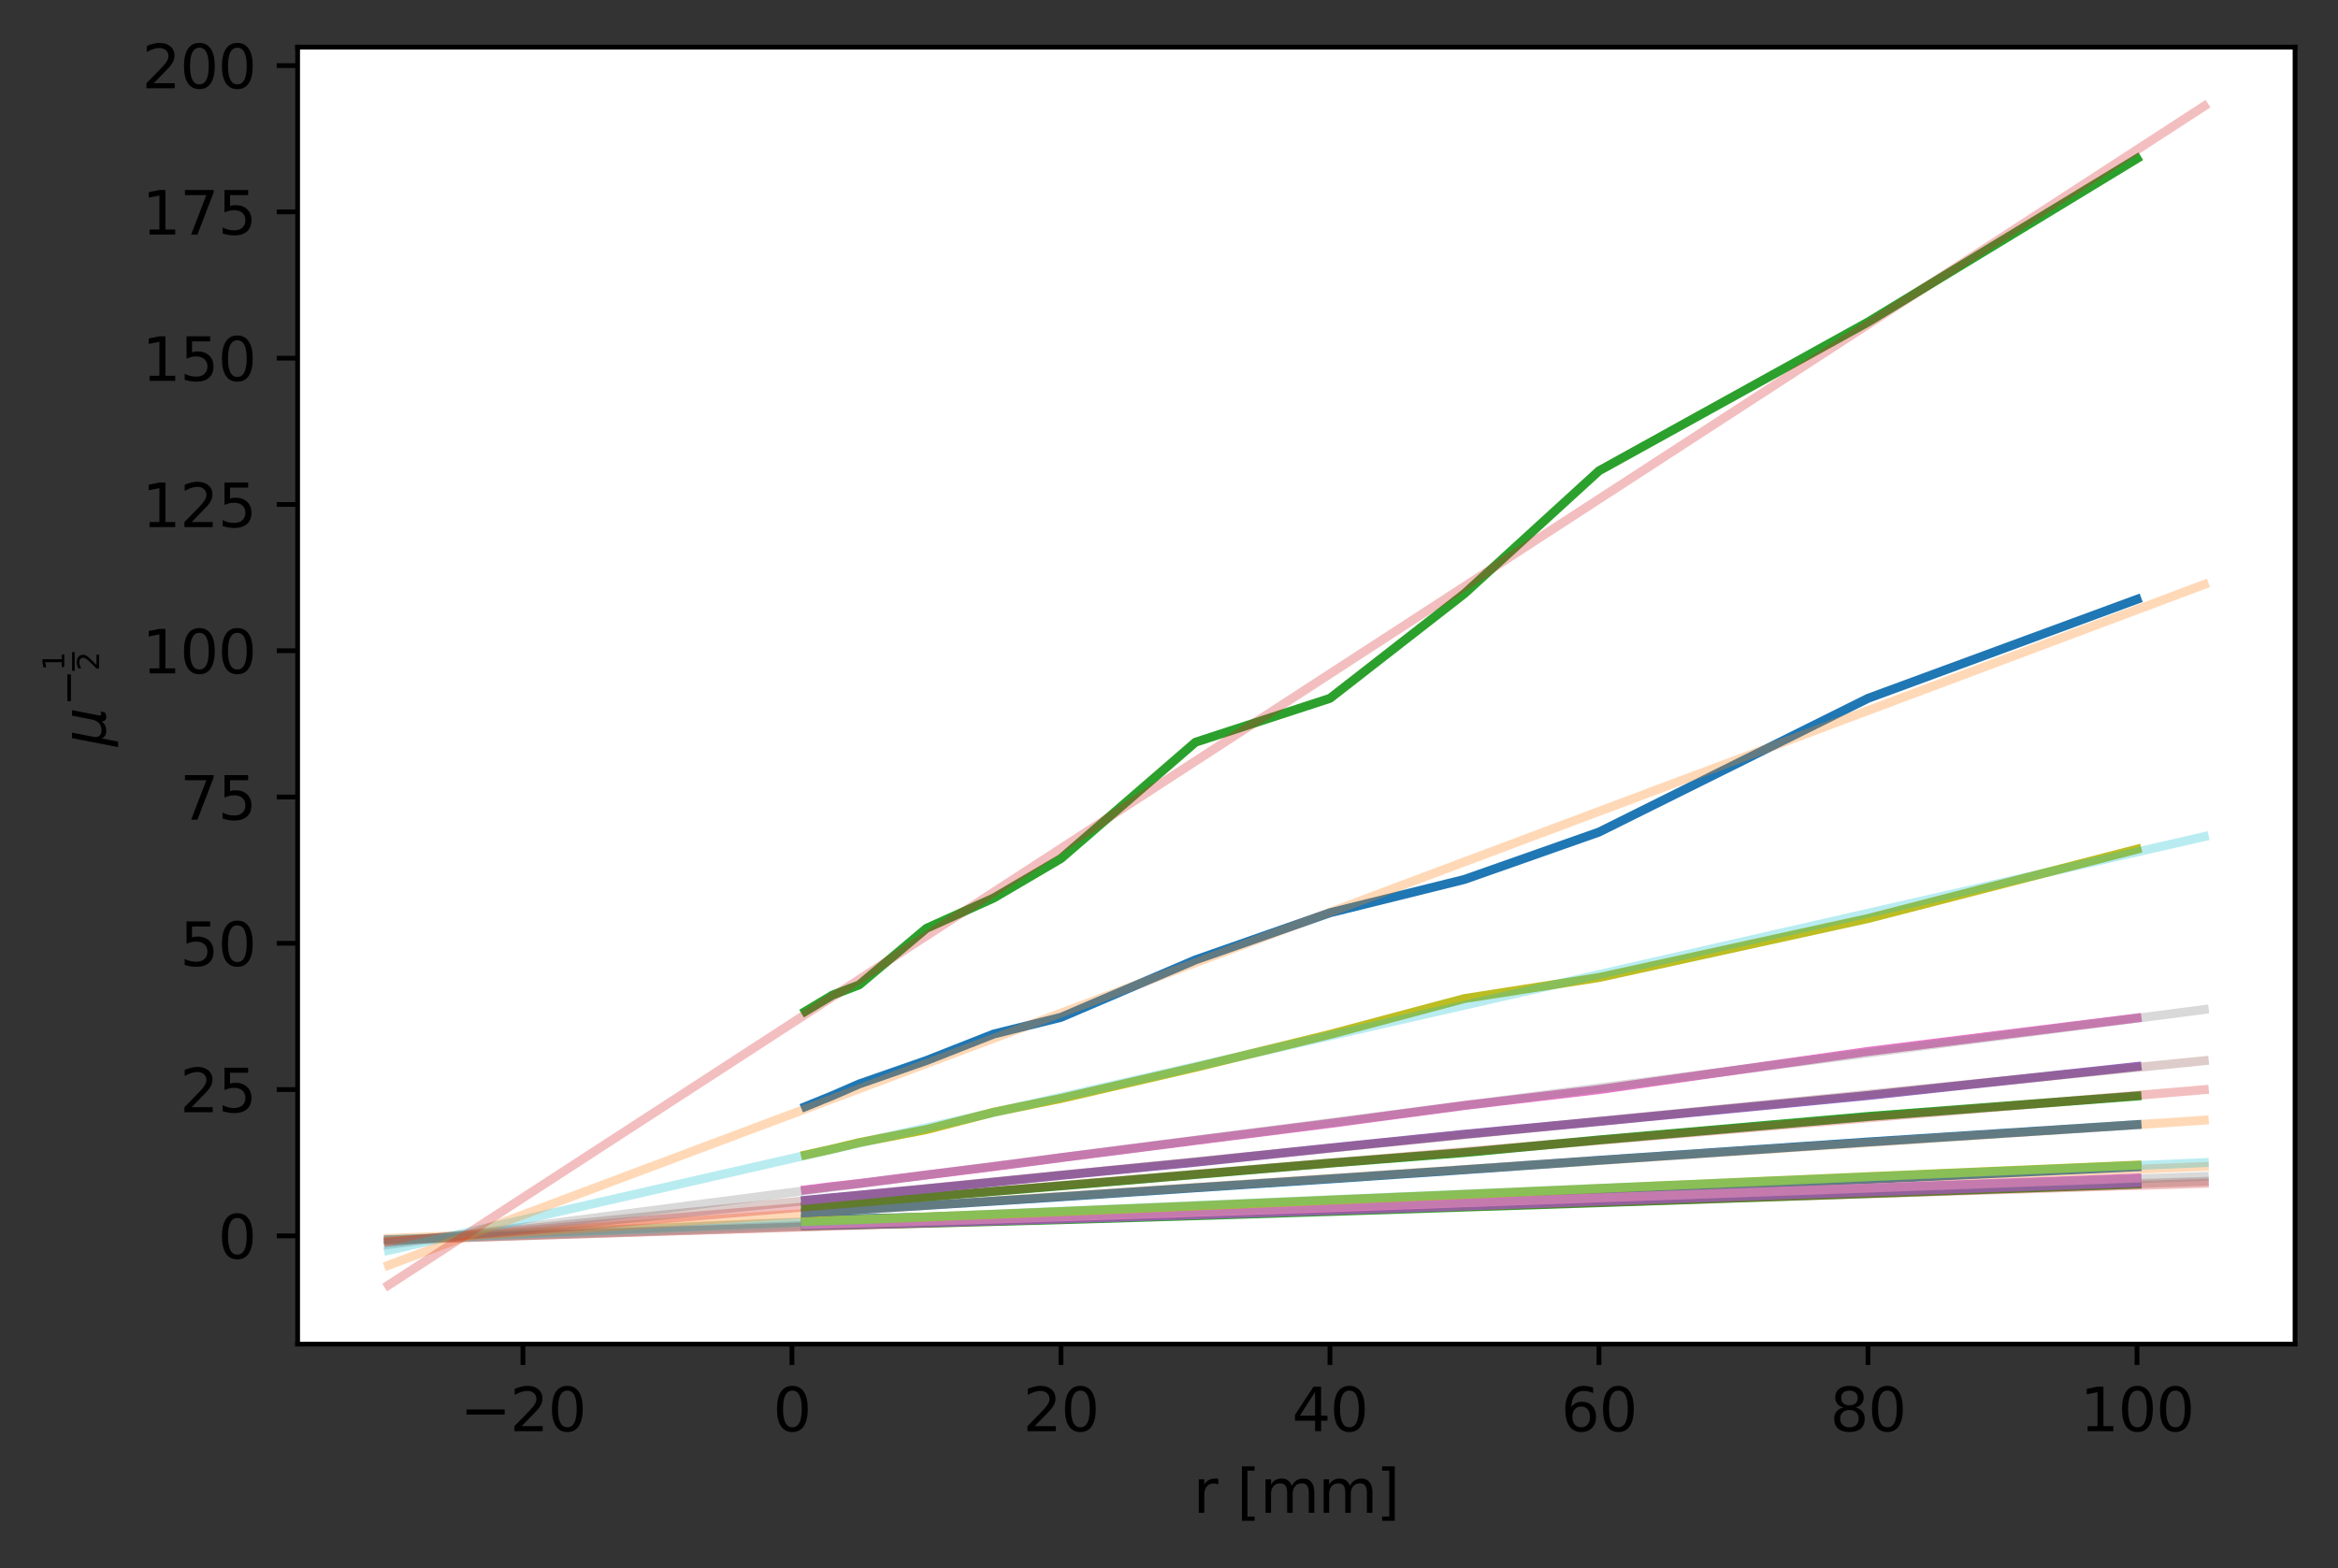 <?xml version="1.0" encoding="utf-8" standalone="no"?>
<!DOCTYPE svg PUBLIC "-//W3C//DTD SVG 1.1//EN"
  "http://www.w3.org/Graphics/SVG/1.1/DTD/svg11.dtd">
<svg height="262.898pt" version="1.1" viewBox="0 0 391.887 262.898" width="391.887pt" xmlns="http://www.w3.org/2000/svg" xmlns:xlink="http://www.w3.org/1999/xlink">
 <rect x="0" y="0" width="391.887" height="262.898" fill="#333333" stroke="none"/>
 <defs>
  <style type="text/css">*{stroke-linecap:butt;stroke-linejoin:round;}</style>
 </defs>
 <g id="figure_1">
  <g id="patch_1">
   <path d="M 0 262.898 
L 391.887 262.898 
L 391.887 0 
L 0 0 
z
" style="fill:none;"/>
  </g>
  <g id="axes_1">
   <g id="patch_2">
    <path d="M 49.888 225.342 
L 384.688 225.342 
L 384.688 7.902 
L 49.888 7.902 
z
" style="fill:#ffffff;"/>
   </g>
   <g id="matplotlib.axis_1">
    <g id="xtick_1">
     <g id="line2d_1">
      <defs>
       <path d="M 0 0 
L 0 3.5 
" id="m6f1e60d5ee" style="stroke:#000000;stroke-width:0.8;"/>
      </defs>
      <g>
       <use style="stroke:#000000;stroke-width:0.8;" x="87.651" xlink:href="#m6f1e60d5ee" y="225.342"/>
      </g>
     </g>
     <g id="text_1">
      <!-- −20 -->
      <g transform="translate(77.099 239.94)scale(0.1 -0.1)">
       <defs>
        <path d="M 678 2272 
L 4684 2272 
L 4684 1741 
L 678 1741 
L 678 2272 
z
" id="DejaVuSans-2212" transform="scale(0.016)"/>
        <path d="M 1228 531 
L 3431 531 
L 3431 0 
L 469 0 
L 469 531 
Q 828 903 1448 1529 
Q 2069 2156 2228 2338 
Q 2531 2678 2651 2914 
Q 2772 3150 2772 3378 
Q 2772 3750 2511 3984 
Q 2250 4219 1831 4219 
Q 1534 4219 1204 4116 
Q 875 4013 500 3803 
L 500 4441 
Q 881 4594 1212 4672 
Q 1544 4750 1819 4750 
Q 2544 4750 2975 4387 
Q 3406 4025 3406 3419 
Q 3406 3131 3298 2873 
Q 3191 2616 2906 2266 
Q 2828 2175 2409 1742 
Q 1991 1309 1228 531 
z
" id="DejaVuSans-32" transform="scale(0.016)"/>
        <path d="M 2034 4250 
Q 1547 4250 1301 3770 
Q 1056 3291 1056 2328 
Q 1056 1369 1301 889 
Q 1547 409 2034 409 
Q 2525 409 2770 889 
Q 3016 1369 3016 2328 
Q 3016 3291 2770 3770 
Q 2525 4250 2034 4250 
z
M 2034 4750 
Q 2819 4750 3233 4129 
Q 3647 3509 3647 2328 
Q 3647 1150 3233 529 
Q 2819 -91 2034 -91 
Q 1250 -91 836 529 
Q 422 1150 422 2328 
Q 422 3509 836 4129 
Q 1250 4750 2034 4750 
z
" id="DejaVuSans-30" transform="scale(0.016)"/>
       </defs>
       <use xlink:href="#DejaVuSans-2212"/>
       <use x="83.789" xlink:href="#DejaVuSans-32"/>
       <use x="147.412" xlink:href="#DejaVuSans-30"/>
      </g>
     </g>
    </g>
    <g id="xtick_2">
     <g id="line2d_2">
      <g>
       <use style="stroke:#000000;stroke-width:0.8;" x="132.742" xlink:href="#m6f1e60d5ee" y="225.342"/>
      </g>
     </g>
     <g id="text_2">
      <!-- 0 -->
      <g transform="translate(129.561 239.94)scale(0.1 -0.1)">
       <use xlink:href="#DejaVuSans-30"/>
      </g>
     </g>
    </g>
    <g id="xtick_3">
     <g id="line2d_3">
      <g>
       <use style="stroke:#000000;stroke-width:0.8;" x="177.833" xlink:href="#m6f1e60d5ee" y="225.342"/>
      </g>
     </g>
     <g id="text_3">
      <!-- 20 -->
      <g transform="translate(171.47 239.94)scale(0.1 -0.1)">
       <use xlink:href="#DejaVuSans-32"/>
       <use x="63.623" xlink:href="#DejaVuSans-30"/>
      </g>
     </g>
    </g>
    <g id="xtick_4">
     <g id="line2d_4">
      <g>
       <use style="stroke:#000000;stroke-width:0.8;" x="222.924" xlink:href="#m6f1e60d5ee" y="225.342"/>
      </g>
     </g>
     <g id="text_4">
      <!-- 40 -->
      <g transform="translate(216.561 239.94)scale(0.1 -0.1)">
       <defs>
        <path d="M 2419 4116 
L 825 1625 
L 2419 1625 
L 2419 4116 
z
M 2253 4666 
L 3047 4666 
L 3047 1625 
L 3713 1625 
L 3713 1100 
L 3047 1100 
L 3047 0 
L 2419 0 
L 2419 1100 
L 313 1100 
L 313 1709 
L 2253 4666 
z
" id="DejaVuSans-34" transform="scale(0.016)"/>
       </defs>
       <use xlink:href="#DejaVuSans-34"/>
       <use x="63.623" xlink:href="#DejaVuSans-30"/>
      </g>
     </g>
    </g>
    <g id="xtick_5">
     <g id="line2d_5">
      <g>
       <use style="stroke:#000000;stroke-width:0.8;" x="268.015" xlink:href="#m6f1e60d5ee" y="225.342"/>
      </g>
     </g>
     <g id="text_5">
      <!-- 60 -->
      <g transform="translate(261.652 239.94)scale(0.1 -0.1)">
       <defs>
        <path d="M 2113 2584 
Q 1688 2584 1439 2293 
Q 1191 2003 1191 1497 
Q 1191 994 1439 701 
Q 1688 409 2113 409 
Q 2538 409 2786 701 
Q 3034 994 3034 1497 
Q 3034 2003 2786 2293 
Q 2538 2584 2113 2584 
z
M 3366 4563 
L 3366 3988 
Q 3128 4100 2886 4159 
Q 2644 4219 2406 4219 
Q 1781 4219 1451 3797 
Q 1122 3375 1075 2522 
Q 1259 2794 1537 2939 
Q 1816 3084 2150 3084 
Q 2853 3084 3261 2657 
Q 3669 2231 3669 1497 
Q 3669 778 3244 343 
Q 2819 -91 2113 -91 
Q 1303 -91 875 529 
Q 447 1150 447 2328 
Q 447 3434 972 4092 
Q 1497 4750 2381 4750 
Q 2619 4750 2861 4703 
Q 3103 4656 3366 4563 
z
" id="DejaVuSans-36" transform="scale(0.016)"/>
       </defs>
       <use xlink:href="#DejaVuSans-36"/>
       <use x="63.623" xlink:href="#DejaVuSans-30"/>
      </g>
     </g>
    </g>
    <g id="xtick_6">
     <g id="line2d_6">
      <g>
       <use style="stroke:#000000;stroke-width:0.8;" x="313.106" xlink:href="#m6f1e60d5ee" y="225.342"/>
      </g>
     </g>
     <g id="text_6">
      <!-- 80 -->
      <g transform="translate(306.743 239.94)scale(0.1 -0.1)">
       <defs>
        <path d="M 2034 2216 
Q 1584 2216 1326 1975 
Q 1069 1734 1069 1313 
Q 1069 891 1326 650 
Q 1584 409 2034 409 
Q 2484 409 2743 651 
Q 3003 894 3003 1313 
Q 3003 1734 2745 1975 
Q 2488 2216 2034 2216 
z
M 1403 2484 
Q 997 2584 770 2862 
Q 544 3141 544 3541 
Q 544 4100 942 4425 
Q 1341 4750 2034 4750 
Q 2731 4750 3128 4425 
Q 3525 4100 3525 3541 
Q 3525 3141 3298 2862 
Q 3072 2584 2669 2484 
Q 3125 2378 3379 2068 
Q 3634 1759 3634 1313 
Q 3634 634 3220 271 
Q 2806 -91 2034 -91 
Q 1263 -91 848 271 
Q 434 634 434 1313 
Q 434 1759 690 2068 
Q 947 2378 1403 2484 
z
M 1172 3481 
Q 1172 3119 1398 2916 
Q 1625 2713 2034 2713 
Q 2441 2713 2670 2916 
Q 2900 3119 2900 3481 
Q 2900 3844 2670 4047 
Q 2441 4250 2034 4250 
Q 1625 4250 1398 4047 
Q 1172 3844 1172 3481 
z
" id="DejaVuSans-38" transform="scale(0.016)"/>
       </defs>
       <use xlink:href="#DejaVuSans-38"/>
       <use x="63.623" xlink:href="#DejaVuSans-30"/>
      </g>
     </g>
    </g>
    <g id="xtick_7">
     <g id="line2d_7">
      <g>
       <use style="stroke:#000000;stroke-width:0.8;" x="358.197" xlink:href="#m6f1e60d5ee" y="225.342"/>
      </g>
     </g>
     <g id="text_7">
      <!-- 100 -->
      <g transform="translate(348.653 239.94)scale(0.1 -0.1)">
       <defs>
        <path d="M 794 531 
L 1825 531 
L 1825 4091 
L 703 3866 
L 703 4441 
L 1819 4666 
L 2450 4666 
L 2450 531 
L 3481 531 
L 3481 0 
L 794 0 
L 794 531 
z
" id="DejaVuSans-31" transform="scale(0.016)"/>
       </defs>
       <use xlink:href="#DejaVuSans-31"/>
       <use x="63.623" xlink:href="#DejaVuSans-30"/>
       <use x="127.246" xlink:href="#DejaVuSans-30"/>
      </g>
     </g>
    </g>
    <g id="text_8">
     <!-- r [mm] -->
     <g transform="translate(200.001 253.618)scale(0.1 -0.1)">
      <defs>
       <path d="M 2631 2963 
Q 2534 3019 2420 3045 
Q 2306 3072 2169 3072 
Q 1681 3072 1420 2755 
Q 1159 2438 1159 1844 
L 1159 0 
L 581 0 
L 581 3500 
L 1159 3500 
L 1159 2956 
Q 1341 3275 1631 3429 
Q 1922 3584 2338 3584 
Q 2397 3584 2469 3576 
Q 2541 3569 2628 3553 
L 2631 2963 
z
" id="DejaVuSans-72" transform="scale(0.016)"/>
       <path id="DejaVuSans-20" transform="scale(0.016)"/>
       <path d="M 550 4863 
L 1875 4863 
L 1875 4416 
L 1125 4416 
L 1125 -397 
L 1875 -397 
L 1875 -844 
L 550 -844 
L 550 4863 
z
" id="DejaVuSans-5b" transform="scale(0.016)"/>
       <path d="M 3328 2828 
Q 3544 3216 3844 3400 
Q 4144 3584 4550 3584 
Q 5097 3584 5394 3201 
Q 5691 2819 5691 2113 
L 5691 0 
L 5113 0 
L 5113 2094 
Q 5113 2597 4934 2840 
Q 4756 3084 4391 3084 
Q 3944 3084 3684 2787 
Q 3425 2491 3425 1978 
L 3425 0 
L 2847 0 
L 2847 2094 
Q 2847 2600 2669 2842 
Q 2491 3084 2119 3084 
Q 1678 3084 1418 2786 
Q 1159 2488 1159 1978 
L 1159 0 
L 581 0 
L 581 3500 
L 1159 3500 
L 1159 2956 
Q 1356 3278 1631 3431 
Q 1906 3584 2284 3584 
Q 2666 3584 2933 3390 
Q 3200 3197 3328 2828 
z
" id="DejaVuSans-6d" transform="scale(0.016)"/>
       <path d="M 1947 4863 
L 1947 -844 
L 622 -844 
L 622 -397 
L 1369 -397 
L 1369 4416 
L 622 4416 
L 622 4863 
L 1947 4863 
z
" id="DejaVuSans-5d" transform="scale(0.016)"/>
      </defs>
      <use xlink:href="#DejaVuSans-72"/>
      <use x="41.113" xlink:href="#DejaVuSans-20"/>
      <use x="72.9" xlink:href="#DejaVuSans-5b"/>
      <use x="111.914" xlink:href="#DejaVuSans-6d"/>
      <use x="209.326" xlink:href="#DejaVuSans-6d"/>
      <use x="306.738" xlink:href="#DejaVuSans-5d"/>
     </g>
    </g>
   </g>
   <g id="matplotlib.axis_2">
    <g id="ytick_1">
     <g id="line2d_8">
      <defs>
       <path d="M 0 0 
L -3.5 0 
" id="m466120dccd" style="stroke:#000000;stroke-width:0.8;"/>
      </defs>
      <g>
       <use style="stroke:#000000;stroke-width:0.8;" x="49.888" xlink:href="#m466120dccd" y="207.193"/>
      </g>
     </g>
     <g id="text_9">
      <!-- 0 -->
      <g transform="translate(36.525 210.993)scale(0.1 -0.1)">
       <use xlink:href="#DejaVuSans-30"/>
      </g>
     </g>
    </g>
    <g id="ytick_2">
     <g id="line2d_9">
      <g>
       <use style="stroke:#000000;stroke-width:0.8;" x="49.888" xlink:href="#m466120dccd" y="182.669"/>
      </g>
     </g>
     <g id="text_10">
      <!-- 25 -->
      <g transform="translate(30.163 186.468)scale(0.1 -0.1)">
       <defs>
        <path d="M 691 4666 
L 3169 4666 
L 3169 4134 
L 1269 4134 
L 1269 2991 
Q 1406 3038 1543 3061 
Q 1681 3084 1819 3084 
Q 2600 3084 3056 2656 
Q 3513 2228 3513 1497 
Q 3513 744 3044 326 
Q 2575 -91 1722 -91 
Q 1428 -91 1123 -41 
Q 819 9 494 109 
L 494 744 
Q 775 591 1075 516 
Q 1375 441 1709 441 
Q 2250 441 2565 725 
Q 2881 1009 2881 1497 
Q 2881 1984 2565 2268 
Q 2250 2553 1709 2553 
Q 1456 2553 1204 2497 
Q 953 2441 691 2322 
L 691 4666 
z
" id="DejaVuSans-35" transform="scale(0.016)"/>
       </defs>
       <use xlink:href="#DejaVuSans-32"/>
       <use x="63.623" xlink:href="#DejaVuSans-35"/>
      </g>
     </g>
    </g>
    <g id="ytick_3">
     <g id="line2d_10">
      <g>
       <use style="stroke:#000000;stroke-width:0.8;" x="49.888" xlink:href="#m466120dccd" y="158.145"/>
      </g>
     </g>
     <g id="text_11">
      <!-- 50 -->
      <g transform="translate(30.163 161.944)scale(0.1 -0.1)">
       <use xlink:href="#DejaVuSans-35"/>
       <use x="63.623" xlink:href="#DejaVuSans-30"/>
      </g>
     </g>
    </g>
    <g id="ytick_4">
     <g id="line2d_11">
      <g>
       <use style="stroke:#000000;stroke-width:0.8;" x="49.888" xlink:href="#m466120dccd" y="133.621"/>
      </g>
     </g>
     <g id="text_12">
      <!-- 75 -->
      <g transform="translate(30.163 137.42)scale(0.1 -0.1)">
       <defs>
        <path d="M 525 4666 
L 3525 4666 
L 3525 4397 
L 1831 0 
L 1172 0 
L 2766 4134 
L 525 4134 
L 525 4666 
z
" id="DejaVuSans-37" transform="scale(0.016)"/>
       </defs>
       <use xlink:href="#DejaVuSans-37"/>
       <use x="63.623" xlink:href="#DejaVuSans-35"/>
      </g>
     </g>
    </g>
    <g id="ytick_5">
     <g id="line2d_12">
      <g>
       <use style="stroke:#000000;stroke-width:0.8;" x="49.888" xlink:href="#m466120dccd" y="109.096"/>
      </g>
     </g>
     <g id="text_13">
      <!-- 100 -->
      <g transform="translate(23.8 112.896)scale(0.1 -0.1)">
       <use xlink:href="#DejaVuSans-31"/>
       <use x="63.623" xlink:href="#DejaVuSans-30"/>
       <use x="127.246" xlink:href="#DejaVuSans-30"/>
      </g>
     </g>
    </g>
    <g id="ytick_6">
     <g id="line2d_13">
      <g>
       <use style="stroke:#000000;stroke-width:0.8;" x="49.888" xlink:href="#m466120dccd" y="84.572"/>
      </g>
     </g>
     <g id="text_14">
      <!-- 125 -->
      <g transform="translate(23.8 88.371)scale(0.1 -0.1)">
       <use xlink:href="#DejaVuSans-31"/>
       <use x="63.623" xlink:href="#DejaVuSans-32"/>
       <use x="127.246" xlink:href="#DejaVuSans-35"/>
      </g>
     </g>
    </g>
    <g id="ytick_7">
     <g id="line2d_14">
      <g>
       <use style="stroke:#000000;stroke-width:0.8;" x="49.888" xlink:href="#m466120dccd" y="60.048"/>
      </g>
     </g>
     <g id="text_15">
      <!-- 150 -->
      <g transform="translate(23.8 63.847)scale(0.1 -0.1)">
       <use xlink:href="#DejaVuSans-31"/>
       <use x="63.623" xlink:href="#DejaVuSans-35"/>
       <use x="127.246" xlink:href="#DejaVuSans-30"/>
      </g>
     </g>
    </g>
    <g id="ytick_8">
     <g id="line2d_15">
      <g>
       <use style="stroke:#000000;stroke-width:0.8;" x="49.888" xlink:href="#m466120dccd" y="35.523"/>
      </g>
     </g>
     <g id="text_16">
      <!-- 175 -->
      <g transform="translate(23.8 39.323)scale(0.1 -0.1)">
       <use xlink:href="#DejaVuSans-31"/>
       <use x="63.623" xlink:href="#DejaVuSans-37"/>
       <use x="127.246" xlink:href="#DejaVuSans-35"/>
      </g>
     </g>
    </g>
    <g id="ytick_9">
     <g id="line2d_16">
      <g>
       <use style="stroke:#000000;stroke-width:0.8;" x="49.888" xlink:href="#m466120dccd" y="10.999"/>
      </g>
     </g>
     <g id="text_17">
      <!-- 200 -->
      <g transform="translate(23.8 14.798)scale(0.1 -0.1)">
       <use xlink:href="#DejaVuSans-32"/>
       <use x="63.623" xlink:href="#DejaVuSans-30"/>
       <use x="127.246" xlink:href="#DejaVuSans-30"/>
      </g>
     </g>
    </g>
    <g id="text_18">
     <!-- $\mu^{-\frac{1}{2}}$ -->
     <g transform="translate(17.7 125.122)rotate(-90)scale(0.1 -0.1)">
      <defs>
       <path d="M -84 -1331 
L 856 3500 
L 1434 3500 
L 1009 1322 
Q 997 1256 987 1175 
Q 978 1094 978 1013 
Q 978 722 1161 565 
Q 1344 409 1684 409 
Q 2147 409 2431 671 
Q 2716 934 2816 1459 
L 3213 3500 
L 3788 3500 
L 3266 809 
Q 3253 750 3248 706 
Q 3244 663 3244 628 
Q 3244 531 3283 486 
Q 3322 441 3406 441 
Q 3438 441 3492 456 
Q 3547 472 3647 513 
L 3559 50 
Q 3422 -19 3297 -55 
Q 3172 -91 3053 -91 
Q 2847 -91 2730 40 
Q 2613 172 2613 403 
Q 2438 153 2195 31 
Q 1953 -91 1625 -91 
Q 1334 -91 1117 43 
Q 900 178 831 397 
L 494 -1331 
L -84 -1331 
z
" id="DejaVuSans-Oblique-3bc" transform="scale(0.016)"/>
      </defs>
      <use transform="translate(0 0.337)" xlink:href="#DejaVuSans-Oblique-3bc"/>
      <use transform="translate(68.089 38.618)scale(0.7)" xlink:href="#DejaVuSans-2212"/>
      <use transform="translate(126.742 69.276)scale(0.49)" xlink:href="#DejaVuSans-31"/>
      <use transform="translate(126.742 11.034)scale(0.49)" xlink:href="#DejaVuSans-32"/>
      <path d="M 126.742 51.776 
L 126.742 56.151 
L 157.917 56.151 
L 157.917 51.776 
L 126.742 51.776 
z
"/>
     </g>
    </g>
   </g>
   <g id="line2d_17">
    <path clip-path="url(#p9e5e9a64ff)" d="M 134.997 204.386 
L 139.506 204.354 
L 144.015 204.295 
L 155.287 204.073 
L 166.56 203.772 
L 177.833 203.412 
L 200.378 202.587 
L 222.924 201.665 
L 245.469 200.698 
L 268.015 199.696 
L 313.106 197.723 
L 358.197 195.614 
" style="fill:none;stroke:#1f77b4;stroke-linecap:square;stroke-width:1.5;"/>
   </g>
   <g id="line2d_18">
    <path clip-path="url(#p9e5e9a64ff)" d="M 65.106 207.61 
L 369.469 195.567 
L 369.469 195.567 
" style="fill:none;stroke:#ff7f0e;stroke-linecap:square;stroke-opacity:0.3;stroke-width:1.5;"/>
   </g>
   <g id="line2d_19">
    <path clip-path="url(#p9e5e9a64ff)" d="M 134.997 205.474 
L 139.506 205.397 
L 144.015 205.312 
L 155.287 205.069 
L 166.56 204.786 
L 177.833 204.482 
L 200.378 203.814 
L 222.924 203.108 
L 245.469 202.363 
L 268.015 201.632 
L 313.106 200.097 
L 358.197 198.526 
" style="fill:none;stroke:#2ca02c;stroke-linecap:square;stroke-width:1.5;"/>
   </g>
   <g id="line2d_20">
    <path clip-path="url(#p9e5e9a64ff)" d="M 65.106 207.871 
L 369.469 198.384 
L 369.469 198.384 
" style="fill:none;stroke:#d62728;stroke-linecap:square;stroke-opacity:0.3;stroke-width:1.5;"/>
   </g>
   <g id="line2d_21">
    <path clip-path="url(#p9e5e9a64ff)" d="M 134.997 205.45 
L 139.506 205.359 
L 144.015 205.261 
L 155.287 204.987 
L 166.56 204.679 
L 177.833 204.351 
L 200.378 203.657 
L 222.924 202.924 
L 245.469 202.171 
L 268.015 201.38 
L 313.106 199.832 
L 358.197 198.278 
" style="fill:none;stroke:#9467bd;stroke-linecap:square;stroke-width:1.5;"/>
   </g>
   <g id="line2d_22">
    <path clip-path="url(#p9e5e9a64ff)" d="M 65.106 207.888 
L 369.469 198.064 
L 369.469 198.064 
" style="fill:none;stroke:#8c564b;stroke-linecap:square;stroke-opacity:0.3;stroke-width:1.5;"/>
   </g>
   <g id="line2d_23">
    <path clip-path="url(#p9e5e9a64ff)" d="M 134.997 205.284 
L 139.506 205.169 
L 144.015 205.048 
L 155.287 204.721 
L 166.56 204.37 
L 177.833 204.007 
L 200.378 203.242 
L 222.924 202.47 
L 245.469 201.631 
L 268.015 200.817 
L 313.106 199.182 
L 358.197 197.495 
" style="fill:none;stroke:#e377c2;stroke-linecap:square;stroke-width:1.5;"/>
   </g>
   <g id="line2d_24">
    <path clip-path="url(#p9e5e9a64ff)" d="M 65.106 207.866 
L 369.469 197.234 
L 369.469 197.234 
" style="fill:none;stroke:#7f7f7f;stroke-linecap:square;stroke-opacity:0.3;stroke-width:1.5;"/>
   </g>
   <g id="line2d_25">
    <path clip-path="url(#p9e5e9a64ff)" d="M 134.997 204.776 
L 139.506 204.615 
L 144.015 204.451 
L 155.287 204.023 
L 166.56 203.582 
L 177.833 203.118 
L 200.378 202.172 
L 222.924 201.196 
L 245.469 200.237 
L 268.015 199.247 
L 313.106 197.272 
L 358.197 195.336 
" style="fill:none;stroke:#bcbd22;stroke-linecap:square;stroke-width:1.5;"/>
   </g>
   <g id="line2d_26">
    <path clip-path="url(#p9e5e9a64ff)" d="M 65.106 207.843 
L 369.469 194.92 
L 369.469 194.92 
" style="fill:none;stroke:#17becf;stroke-linecap:square;stroke-opacity:0.3;stroke-width:1.5;"/>
   </g>
   <g id="line2d_27">
    <path clip-path="url(#p9e5e9a64ff)" d="M 134.997 203.328 
L 139.506 203.047 
L 144.015 202.782 
L 155.287 202.079 
L 166.56 201.372 
L 177.833 200.641 
L 200.378 199.133 
L 222.924 197.644 
L 245.469 196.108 
L 268.015 194.529 
L 313.106 191.455 
L 358.197 188.546 
" style="fill:none;stroke:#1f77b4;stroke-linecap:square;stroke-width:1.5;"/>
   </g>
   <g id="line2d_28">
    <path clip-path="url(#p9e5e9a64ff)" d="M 65.106 208.08 
L 369.469 187.796 
L 369.469 187.796 
" style="fill:none;stroke:#ff7f0e;stroke-linecap:square;stroke-opacity:0.3;stroke-width:1.5;"/>
   </g>
   <g id="line2d_29">
    <path clip-path="url(#p9e5e9a64ff)" d="M 134.997 202.255 
L 139.506 201.917 
L 144.015 201.56 
L 155.287 200.648 
L 166.56 199.735 
L 177.833 198.807 
L 200.378 196.903 
L 222.924 194.998 
L 245.469 193.23 
L 268.015 191.111 
L 313.106 187.178 
L 358.197 183.747 
" style="fill:none;stroke:#2ca02c;stroke-linecap:square;stroke-width:1.5;"/>
   </g>
   <g id="line2d_30">
    <path clip-path="url(#p9e5e9a64ff)" d="M 65.106 208.194 
L 369.469 182.687 
L 369.469 182.687 
" style="fill:none;stroke:#d62728;stroke-linecap:square;stroke-opacity:0.3;stroke-width:1.5;"/>
   </g>
   <g id="line2d_31">
    <path clip-path="url(#p9e5e9a64ff)" d="M 134.997 201.23 
L 139.506 200.79 
L 144.015 200.373 
L 155.287 199.304 
L 166.56 198.184 
L 177.833 197.043 
L 200.378 194.851 
L 222.924 192.461 
L 245.469 190.152 
L 268.015 188.014 
L 313.106 183.663 
L 358.197 178.798 
" style="fill:none;stroke:#9467bd;stroke-linecap:square;stroke-width:1.5;"/>
   </g>
   <g id="line2d_32">
    <path clip-path="url(#p9e5e9a64ff)" d="M 65.106 208.296 
L 369.469 177.827 
L 369.469 177.827 
" style="fill:none;stroke:#8c564b;stroke-linecap:square;stroke-opacity:0.3;stroke-width:1.5;"/>
   </g>
   <g id="line2d_33">
    <path clip-path="url(#p9e5e9a64ff)" d="M 134.997 199.485 
L 139.506 198.919 
L 144.015 198.413 
L 155.287 196.983 
L 166.56 195.579 
L 177.833 194.085 
L 200.378 191.202 
L 222.924 188.351 
L 245.469 185.335 
L 268.015 182.673 
L 313.106 176.273 
L 358.197 170.66 
" style="fill:none;stroke:#e377c2;stroke-linecap:square;stroke-width:1.5;"/>
   </g>
   <g id="line2d_34">
    <path clip-path="url(#p9e5e9a64ff)" d="M 65.106 208.662 
L 369.469 169.246 
L 369.469 169.246 
" style="fill:none;stroke:#7f7f7f;stroke-linecap:square;stroke-opacity:0.3;stroke-width:1.5;"/>
   </g>
   <g id="line2d_35">
    <path clip-path="url(#p9e5e9a64ff)" d="M 134.997 193.638 
L 139.506 192.635 
L 144.015 191.55 
L 155.287 189.377 
L 166.56 186.457 
L 177.833 184.164 
L 200.378 178.94 
L 222.924 173.417 
L 245.469 167.41 
L 268.015 163.882 
L 313.106 153.993 
L 358.197 142.369 
" style="fill:none;stroke:#bcbd22;stroke-linecap:square;stroke-width:1.5;"/>
   </g>
   <g id="line2d_36">
    <path clip-path="url(#p9e5e9a64ff)" d="M 65.106 209.629 
L 369.469 140.26 
L 369.469 140.26 
" style="fill:none;stroke:#17becf;stroke-linecap:square;stroke-opacity:0.3;stroke-width:1.5;"/>
   </g>
   <g id="line2d_37">
    <path clip-path="url(#p9e5e9a64ff)" d="M 134.997 185.525 
L 139.506 183.69 
L 144.015 181.729 
L 155.287 177.796 
L 166.56 173.357 
L 177.833 170.558 
L 200.378 160.924 
L 222.924 153.028 
L 245.469 147.438 
L 268.015 139.5 
L 313.106 117.078 
L 358.197 100.478 
" style="fill:none;stroke:#1f77b4;stroke-linecap:square;stroke-width:1.5;"/>
   </g>
   <g id="line2d_38">
    <path clip-path="url(#p9e5e9a64ff)" d="M 65.106 212.125 
L 369.469 97.986 
L 369.469 97.986 
" style="fill:none;stroke:#ff7f0e;stroke-linecap:square;stroke-opacity:0.3;stroke-width:1.5;"/>
   </g>
   <g id="line2d_39">
    <path clip-path="url(#p9e5e9a64ff)" d="M 134.997 169.547 
L 139.506 166.842 
L 144.015 165.115 
L 155.287 155.635 
L 166.56 150.557 
L 177.833 143.938 
L 200.378 124.434 
L 222.924 117.078 
L 245.469 99.518 
L 268.015 78.937 
L 313.106 53.991 
L 358.197 26.582 
" style="fill:none;stroke:#2ca02c;stroke-linecap:square;stroke-width:1.5;"/>
   </g>
   <g id="line2d_40">
    <path clip-path="url(#p9e5e9a64ff)" d="M 65.106 215.458 
L 369.469 17.785 
L 369.469 17.785 
" style="fill:none;stroke:#d62728;stroke-linecap:square;stroke-opacity:0.3;stroke-width:1.5;"/>
   </g>
   <g id="patch_3">
    <path d="M 49.888 225.342 
L 49.888 7.902 
" style="fill:none;stroke:#000000;stroke-linecap:square;stroke-linejoin:miter;stroke-width:0.8;"/>
   </g>
   <g id="patch_4">
    <path d="M 384.688 225.342 
L 384.688 7.902 
" style="fill:none;stroke:#000000;stroke-linecap:square;stroke-linejoin:miter;stroke-width:0.8;"/>
   </g>
   <g id="patch_5">
    <path d="M 49.888 225.342 
L 384.688 225.342 
" style="fill:none;stroke:#000000;stroke-linecap:square;stroke-linejoin:miter;stroke-width:0.8;"/>
   </g>
   <g id="patch_6">
    <path d="M 49.888 7.902 
L 384.688 7.902 
" style="fill:none;stroke:#000000;stroke-linecap:square;stroke-linejoin:miter;stroke-width:0.8;"/>
   </g>
  </g>
 </g>
 <defs>
  <clipPath id="p9e5e9a64ff">
   <rect height="217.44" width="334.8" x="49.888" y="7.902"/>
  </clipPath>
 </defs>
</svg>
